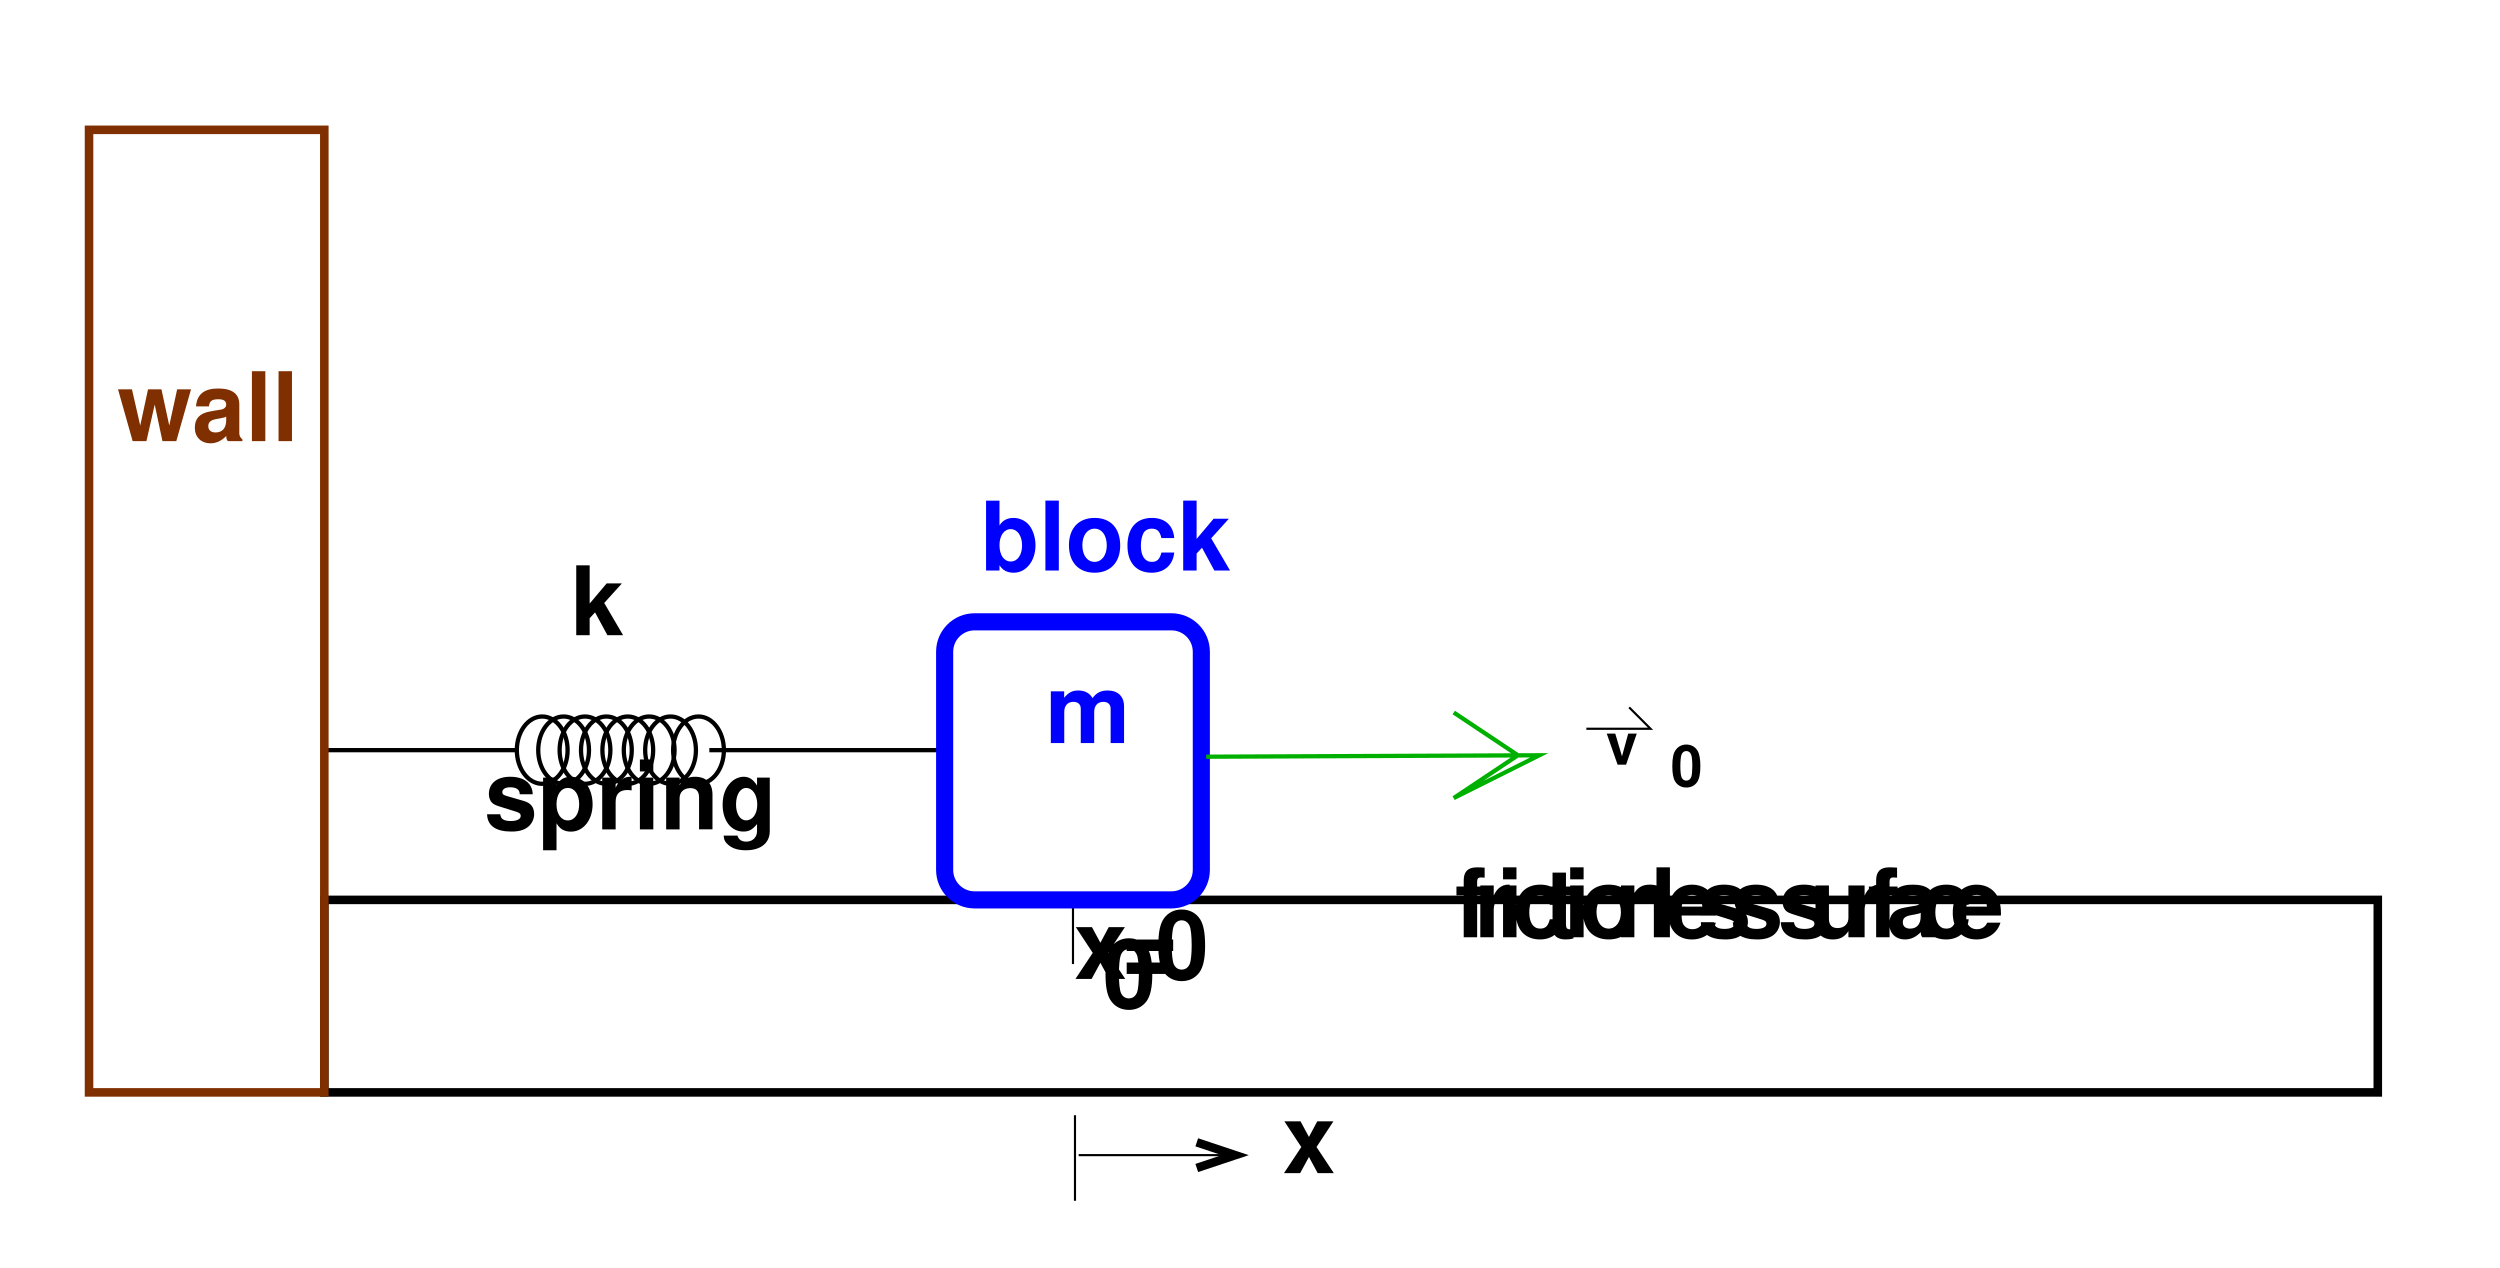<?xml version="1.0" encoding="UTF-8" standalone="no"?>
<!-- Created with Inkscape (http://www.inkscape.org/) -->

<svg
   width="136.354mm"
   height="69.138mm"
   viewBox="0 0 136.354 69.138"
   version="1.1"
   id="svg1"
   inkscape:version="1.3.2 (091e20ef0f, 2023-11-25)"
   sodipodi:docname="1.svg"
   xmlns:inkscape="http://www.inkscape.org/namespaces/inkscape"
   xmlns:sodipodi="http://sodipodi.sourceforge.net/DTD/sodipodi-0.dtd"
   xmlns="http://www.w3.org/2000/svg"
   xmlns:svg="http://www.w3.org/2000/svg">
  <sodipodi:namedview
     id="namedview1"
     pagecolor="#ffffff"
     bordercolor="#000000"
     borderopacity="0.25"
     inkscape:showpageshadow="2"
     inkscape:pageopacity="0.0"
     inkscape:pagecheckerboard="0"
     inkscape:deskcolor="#d1d1d1"
     inkscape:document-units="mm"
     inkscape:zoom="1.1893044"
     inkscape:cx="272.42815"
     inkscape:cy="105.10345"
     inkscape:window-width="1277"
     inkscape:window-height="1440"
     inkscape:window-x="2560"
     inkscape:window-y="0"
     inkscape:window-maximized="1"
     inkscape:current-layer="layer1">
    <inkscape:page
       x="0"
       y="0"
       width="136.354"
       height="69.138"
       id="page1"
       margin="5"
       bleed="0" />
  </sodipodi:namedview>
  <defs
     id="defs1">
    <clipPath
       clipPathUnits="userSpaceOnUse"
       id="clipPath24">
      <path
         d="m 1273.2,4598.4 h 3600 v 1688.89 h -3600 z"
         id="path24" />
    </clipPath>
    <clipPath
       clipPathUnits="userSpaceOnUse"
       id="clipPath25">
      <path
         d="m 1273.2,4598.4 h 3600 v 1688.89 h -3600 z"
         id="path25" />
    </clipPath>
    <clipPath
       clipPathUnits="userSpaceOnUse"
       id="clipPath26">
      <path
         d="m 1273.2,4598.4 h 3600 v 1688.89 h -3600 z"
         id="path26" />
    </clipPath>
    <clipPath
       clipPathUnits="userSpaceOnUse"
       id="clipPath27">
      <path
         d="m 1273.2,4598.4 h 3600 v 1688.89 h -3600 z"
         id="path27" />
    </clipPath>
    <clipPath
       clipPathUnits="userSpaceOnUse"
       id="clipPath28">
      <path
         d="m 1273.2,4598.4 h 3600 v 1688.89 h -3600 z"
         id="path28" />
    </clipPath>
    <clipPath
       clipPathUnits="userSpaceOnUse"
       id="clipPath29">
      <path
         d="m 1273.2,4598.4 h 3600 v 1688.89 h -3600 z"
         id="path29" />
    </clipPath>
    <clipPath
       clipPathUnits="userSpaceOnUse"
       id="clipPath30">
      <path
         d="m 1273.2,4598.4 h 3600 v 1688.89 h -3600 z"
         id="path30" />
    </clipPath>
    <clipPath
       clipPathUnits="userSpaceOnUse"
       id="clipPath31">
      <path
         d="m 1273.2,4598.4 h 3600 v 1688.89 h -3600 z"
         id="path31" />
    </clipPath>
    <clipPath
       clipPathUnits="userSpaceOnUse"
       id="clipPath32">
      <path
         d="m 1273.2,4598.4 h 3600 v 1688.89 h -3600 z"
         id="path32" />
    </clipPath>
    <clipPath
       clipPathUnits="userSpaceOnUse"
       id="clipPath33">
      <path
         d="m 1273.2,4598.4 h 3600 v 1688.89 h -3600 z"
         id="path33" />
    </clipPath>
    <clipPath
       clipPathUnits="userSpaceOnUse"
       id="clipPath34">
      <path
         d="m 1273.2,4598.4 h 3600 v 1688.89 h -3600 z"
         id="path34" />
    </clipPath>
    <clipPath
       clipPathUnits="userSpaceOnUse"
       id="clipPath35">
      <path
         d="m 1273.2,4598.4 h 3600 v 1688.89 h -3600 z"
         id="path35" />
    </clipPath>
    <clipPath
       clipPathUnits="userSpaceOnUse"
       id="clipPath36">
      <path
         d="m 1273.2,4598.4 h 3600 v 1688.89 h -3600 z"
         id="path36" />
    </clipPath>
    <clipPath
       clipPathUnits="userSpaceOnUse"
       id="clipPath37">
      <path
         d="m 1273.2,4598.4 h 3600 v 1688.89 h -3600 z"
         id="path37" />
    </clipPath>
    <clipPath
       clipPathUnits="userSpaceOnUse"
       id="clipPath38">
      <path
         d="m 1273.2,4598.4 h 3600 v 1688.89 h -3600 z m 1826.82,79.41 v -6.22 l -85.78,-16.89 60,20 -60,20 z"
         clip-rule="evenodd"
         id="path38" />
    </clipPath>
    <clipPath
       clipPathUnits="userSpaceOnUse"
       id="clipPath39">
      <path
         d="m 1273.2,4598.4 h 3600 v 1688.89 h -3600 z"
         id="path39" />
    </clipPath>
    <clipPath
       clipPathUnits="userSpaceOnUse"
       id="clipPath40">
      <path
         d="m 1273.2,4598.4 h 3600 v 1688.89 h -3600 z"
         id="path40" />
    </clipPath>
    <clipPath
       clipPathUnits="userSpaceOnUse"
       id="clipPath41">
      <path
         d="m 1273.2,4598.4 h 3600 v 1688.89 h -3600 z"
         transform="matrix(0.1,0,0,-0.1,-362.135,523.914)"
         id="path41" />
    </clipPath>
    <clipPath
       clipPathUnits="userSpaceOnUse"
       id="clipPath42">
      <path
         d="m 1273.2,4598.4 h 3600 v 1688.89 h -3600 z"
         id="path42" />
    </clipPath>
    <clipPath
       clipPathUnits="userSpaceOnUse"
       id="clipPath43">
      <path
         d="m 1273.2,4598.4 h 3600 v 1688.89 h -3600 z"
         id="path43" />
    </clipPath>
    <clipPath
       clipPathUnits="userSpaceOnUse"
       id="clipPath44">
      <path
         d="m 1273.2,4598.4 h 3600 v 1688.89 h -3600 z"
         transform="matrix(0.1,0,0,-0.1,-188.802,513.914)"
         id="path44" />
    </clipPath>
    <clipPath
       clipPathUnits="userSpaceOnUse"
       id="clipPath45">
      <path
         d="m 1273.2,4598.4 h 3600 v 1688.89 h -3600 z"
         transform="matrix(0.1,0,0,-0.1,-265.468,553.914)"
         id="path45" />
    </clipPath>
    <clipPath
       clipPathUnits="userSpaceOnUse"
       id="clipPath46">
      <path
         d="m 1273.2,4598.4 h 3600 v 1688.89 h -3600 z"
         transform="matrix(0.1,0,0,-0.1,-132.135,573.914)"
         id="path46" />
    </clipPath>
    <clipPath
       clipPathUnits="userSpaceOnUse"
       id="clipPath47">
      <path
         d="m 1273.2,4598.4 h 3600 v 1688.89 h -3600 z"
         transform="matrix(0.1,0,0,-0.1,-275.468,527.248)"
         id="path47" />
    </clipPath>
  </defs>
  <g
     inkscape:label="Layer 1"
     inkscape:groupmode="layer"
     id="layer1"
     transform="translate(-37.598,-138.14)">
    <rect
       style="fill:#ffffff;stroke-width:0.265"
       id="rect1"
       width="136.354"
       height="69.138"
       x="37.598"
       y="138.14"
       transform="translate(1.2708333e-6)" />
    <path
       d="m 1654.68,4772.48 h 3200 v 300 h -3200 z"
       style="fill:none;stroke:#000000;stroke-width:13.333;stroke-linecap:butt;stroke-linejoin:miter;stroke-miterlimit:10;stroke-dasharray:none;stroke-opacity:1"
       transform="matrix(0.035,0,0,-0.035,-2.627,364.758)"
       clip-path="url(#clipPath24)"
       id="path75" />
    <path
       d="m 2237.79,5253.36 c -21.84,0 -39.55,23.49 -39.55,52.45 0,28.96 17.71,52.44 39.55,52.44 21.85,0 39.56,-23.48 39.56,-52.44 0,-28.96 -17.71,-52.45 -39.56,-52.45 z"
       style="fill:none;stroke:#000000;stroke-width:6.667;stroke-linecap:butt;stroke-linejoin:miter;stroke-miterlimit:10;stroke-dasharray:none;stroke-opacity:1"
       transform="matrix(0.035,0,0,-0.035,-2.627,364.758)"
       clip-path="url(#clipPath25)"
       id="path76" />
    <path
       d="m 2194.24,5253.36 c -21.85,0 -39.56,23.49 -39.56,52.45 0,28.96 17.71,52.44 39.55,52.44 21.85,0 39.56,-23.48 39.56,-52.44 0,-28.96 -17.71,-52.45 -39.55,-52.45 z"
       style="fill:none;stroke:#000000;stroke-width:6.667;stroke-linecap:butt;stroke-linejoin:miter;stroke-miterlimit:10;stroke-dasharray:none;stroke-opacity:1"
       transform="matrix(0.035,0,0,-0.035,-2.627,364.758)"
       clip-path="url(#clipPath26)"
       id="path77" />
    <path
       d="m 2160.91,5253.36 c -21.85,0 -39.56,23.49 -39.56,52.45 0,28.96 17.71,52.44 39.55,52.44 21.85,0 39.56,-23.48 39.56,-52.44 0,-28.96 -17.71,-52.45 -39.55,-52.45 z"
       style="fill:none;stroke:#000000;stroke-width:6.667;stroke-linecap:butt;stroke-linejoin:miter;stroke-miterlimit:10;stroke-dasharray:none;stroke-opacity:1"
       transform="matrix(0.035,0,0,-0.035,-2.627,364.758)"
       clip-path="url(#clipPath27)"
       id="path78" />
    <path
       d="m 2127.57,5253.36 c -21.84,0 -39.55,23.49 -39.55,52.45 0,28.96 17.71,52.44 39.55,52.44 21.84,0 39.56,-23.48 39.56,-52.44 0,-28.96 -17.72,-52.45 -39.56,-52.45 z"
       style="fill:none;stroke:#000000;stroke-width:6.667;stroke-linecap:butt;stroke-linejoin:miter;stroke-miterlimit:10;stroke-dasharray:none;stroke-opacity:1"
       transform="matrix(0.035,0,0,-0.035,-2.627,364.758)"
       clip-path="url(#clipPath28)"
       id="path79" />
    <path
       d="m 2094.24,5253.36 c -21.85,0 -39.56,23.49 -39.56,52.45 0,28.96 17.71,52.44 39.55,52.44 21.85,0 39.56,-23.48 39.56,-52.44 0,-28.96 -17.71,-52.45 -39.55,-52.45 z"
       style="fill:none;stroke:#000000;stroke-width:6.667;stroke-linecap:butt;stroke-linejoin:miter;stroke-miterlimit:10;stroke-dasharray:none;stroke-opacity:1"
       transform="matrix(0.035,0,0,-0.035,-2.627,364.758)"
       clip-path="url(#clipPath29)"
       id="path80" />
    <path
       d="m 2060.91,5253.36 c -21.85,0 -39.56,23.49 -39.56,52.45 0,28.96 17.71,52.44 39.55,52.44 21.85,0 39.56,-23.48 39.56,-52.44 0,-28.96 -17.71,-52.45 -39.55,-52.45 z"
       style="fill:none;stroke:#000000;stroke-width:6.667;stroke-linecap:butt;stroke-linejoin:miter;stroke-miterlimit:10;stroke-dasharray:none;stroke-opacity:1"
       transform="matrix(0.035,0,0,-0.035,-2.627,364.758)"
       clip-path="url(#clipPath30)"
       id="path81" />
    <path
       d="m 2027.57,5253.36 c -21.84,0 -39.55,23.49 -39.55,52.45 0,28.96 17.71,52.44 39.55,52.44 21.84,0 39.56,-23.48 39.56,-52.44 0,-28.96 -17.72,-52.45 -39.56,-52.45 z"
       style="fill:none;stroke:#000000;stroke-width:6.667;stroke-linecap:butt;stroke-linejoin:miter;stroke-miterlimit:10;stroke-dasharray:none;stroke-opacity:1"
       transform="matrix(0.035,0,0,-0.035,-2.627,364.758)"
       clip-path="url(#clipPath31)"
       id="path82" />
    <path
       d="m 1994.24,5253.36 c -21.85,0 -39.56,23.49 -39.56,52.45 0,28.96 17.71,52.44 39.55,52.44 21.85,0 39.56,-23.48 39.56,-52.44 0,-28.96 -17.71,-52.45 -39.55,-52.45 z"
       style="fill:none;stroke:#000000;stroke-width:6.667;stroke-linecap:butt;stroke-linejoin:miter;stroke-miterlimit:10;stroke-dasharray:none;stroke-opacity:1"
       transform="matrix(0.035,0,0,-0.035,-2.627,364.758)"
       clip-path="url(#clipPath32)"
       id="path83" />
    <path
       d="M 2621.35,5305.81 H 2254.68"
       style="fill:none;stroke:#000000;stroke-width:6.667;stroke-linecap:butt;stroke-linejoin:miter;stroke-miterlimit:10;stroke-dasharray:none;stroke-opacity:1"
       transform="matrix(0.035,0,0,-0.035,-2.627,364.758)"
       clip-path="url(#clipPath33)"
       id="path84" />
    <path
       d="m 1954.68,5305.81 h -300"
       style="fill:none;stroke:#000000;stroke-width:6.667;stroke-linecap:butt;stroke-linejoin:miter;stroke-miterlimit:10;stroke-dasharray:none;stroke-opacity:1"
       transform="matrix(0.035,0,0,-0.035,-2.627,364.758)"
       clip-path="url(#clipPath34)"
       id="path85" />
    <path
       d="m 3621.35,5339.14 h 100 l -33.33,33.34"
       style="fill:none;stroke:#000000;stroke-width:3.333;stroke-linecap:butt;stroke-linejoin:miter;stroke-miterlimit:10;stroke-dasharray:none;stroke-opacity:1"
       transform="matrix(0.035,0,0,-0.035,-2.627,364.758)"
       clip-path="url(#clipPath35)"
       id="path86" />
    <path
       d="m 2821.35,5072.48 v -100"
       style="fill:none;stroke:#000000;stroke-width:3.333;stroke-linecap:butt;stroke-linejoin:miter;stroke-miterlimit:10;stroke-dasharray:none;stroke-opacity:1"
       transform="matrix(0.035,0,0,-0.035,-2.627,364.758)"
       clip-path="url(#clipPath36)"
       id="path87" />
    <path
       d="M 2824.46,4736.92 V 4603.59"
       style="fill:none;stroke:#000000;stroke-width:3.333;stroke-linecap:butt;stroke-linejoin:miter;stroke-miterlimit:10;stroke-dasharray:none;stroke-opacity:1"
       transform="matrix(0.035,0,0,-0.035,-2.627,364.758)"
       clip-path="url(#clipPath37)"
       id="path88" />
    <path
       d="M 2830.24,4674.7 H 3096.9"
       style="fill:none;stroke:#000000;stroke-width:3.333;stroke-linecap:butt;stroke-linejoin:miter;stroke-miterlimit:10;stroke-dasharray:none;stroke-opacity:1"
       transform="matrix(0.035,0,0,-0.035,-2.627,364.758)"
       clip-path="url(#clipPath38)"
       id="path89" />
    <path
       d="m 3014.24,4694.7 60,-20 -60,-20"
       style="fill:none;stroke:#000000;stroke-width:13.333;stroke-linecap:butt;stroke-linejoin:miter;stroke-miterlimit:10;stroke-dasharray:none;stroke-opacity:1"
       transform="matrix(0.035,0,0,-0.035,-2.627,364.758)"
       clip-path="url(#clipPath39)"
       id="path90" />
    <path
       d="m 2668.02,5505.81 v 0 c -25.78,0 -46.67,-20.9 -46.67,-46.67 v -340 c 0,-25.77 20.89,-46.66 46.67,-46.66 h 306.66 c 25.77,0 46.67,20.89 46.67,46.66 v 340 c 0,25.77 -20.9,46.67 -46.67,46.67 z"
       style="fill:none;stroke:#0000ff;stroke-width:26.667;stroke-linecap:butt;stroke-linejoin:miter;stroke-miterlimit:10;stroke-dasharray:none;stroke-opacity:1"
       transform="matrix(0.035,0,0,-0.035,-2.627,364.758)"
       clip-path="url(#clipPath40)"
       id="path91" />
    <path
       d="M 3.117,-3.6962128e-4 4.768,-4.803 H 3.445 L 2.484,-1.289 1.442,-4.803 H 0.13 L 1.805,-3.6962128e-4 Z M 12.426,-3.11 c -0.668,0 -1.253,0.293 -1.628,0.82 -0.375,0.48 -0.539,1.288 -0.539,2.507 0,1.124 0.141,1.909 0.445,2.39 0.375,0.597 0.984,0.925 1.722,0.925 0.691,0 1.242,-0.269 1.64,-0.797 0.351,-0.492 0.527,-1.3 0.527,-2.483 0,-1.148 -0.141,-1.933 -0.445,-2.425 -0.363,-0.597 -0.984,-0.937 -1.722,-0.937 z m 0,1.007 c 0.328,0 0.586,0.176 0.726,0.515 0.129,0.258 0.199,0.949 0.199,1.816 0,0.715 -0.059,1.406 -0.164,1.663 -0.141,0.375 -0.398,0.574 -0.761,0.574 -0.328,0 -0.574,-0.164 -0.726,-0.48 -0.129,-0.269 -0.199,-0.925 -0.199,-1.769 0,-0.75 0.07,-1.464 0.164,-1.722 0.129,-0.387 0.41,-0.597 0.761,-0.597 z m 0,0"
       style="fill:#000000;fill-opacity:1;fill-rule:nonzero;stroke:none"
       aria-label="v &#10;0"
       transform="matrix(0.353,0,0,0.353,125.187,179.846)"
       clip-path="url(#clipPath41)"
       id="path92" />
    <path
       d="m 3028.9,5295.59 519.12,2.22 -133.34,-66.67 100,66.67 -100,66.67"
       style="fill:none;stroke:#00b000;stroke-width:6.667;stroke-linecap:butt;stroke-linejoin:miter;stroke-miterlimit:10;stroke-dasharray:none;stroke-opacity:1"
       transform="matrix(0.035,0,0,-0.035,-2.627,364.758)"
       clip-path="url(#clipPath42)"
       id="path93" />
    <path
       d="m 1288.02,4772.48 h 366.664 v 1500 H 1288.02 Z"
       style="fill:none;stroke:#803000;stroke-width:13.333;stroke-linecap:butt;stroke-linejoin:miter;stroke-miterlimit:10;stroke-dasharray:none;stroke-opacity:1"
       transform="matrix(0.035,0,0,-0.035,-2.627,364.758)"
       clip-path="url(#clipPath43)"
       id="path94" />
    <path
       d="M 7.486,-5.423 C 7.451,-7.11 6.151,-8.129 4.007,-8.129 c -2.038,0 -3.291,1.019 -3.291,2.659 0,0.539 0.164,0.996 0.445,1.312 0.281,0.281 0.527,0.41 1.3,0.656 l 2.471,0.773 c 0.527,0.164 0.703,0.328 0.703,0.656 0,0.492 -0.586,0.785 -1.546,0.785 -0.551,0 -0.96,-0.094 -1.23,-0.281 C 2.637,-1.734 2.555,-1.898 2.461,-2.331 H 0.435 c 0.059,1.769 1.347,2.671 3.772,2.671 1.113,0 1.956,-0.234 2.553,-0.715 0.586,-0.469 0.949,-1.206 0.949,-1.991 0,-1.042 -0.515,-1.71 -1.57,-2.015 L 3.515,-5.142 C 2.93,-5.318 2.789,-5.435 2.789,-5.763 c 0,-0.445 0.469,-0.738 1.195,-0.738 0.996,0 1.488,0.351 1.499,1.078 z M 11.164,-8 H 9.091 V 3.233 h 2.073 v -4.182 c 0.504,0.89 1.218,1.3 2.226,1.3 1.933,0 3.35,-1.804 3.35,-4.228 0,-1.136 -0.328,-2.261 -0.855,-2.999 -0.539,-0.75 -1.534,-1.253 -2.495,-1.253 -1.007,0 -1.722,0.422 -2.226,1.312 z m 1.757,1.605 c 1.054,0 1.745,1.007 1.745,2.542 0,1.464 -0.715,2.471 -1.745,2.471 -1.054,0 -1.757,-1.007 -1.757,-2.495 0,-1.511 0.703,-2.518 1.757,-2.518 z m 5.306,-1.605 v 8 h 2.073 V -4.252 c 0,-1.218 0.609,-1.827 1.816,-1.827 0.223,0 0.375,0.023 0.656,0.059 v -2.097 c -0.117,-0.012 -0.164,-0.012 -0.246,-0.012 -0.949,0 -1.769,0.621 -2.226,1.698 V -8 Z m 7.895,0 h -2.073 v 8 h 2.073 z m 0,-2.799 h -2.073 v 1.851 h 2.073 z m 1.985,2.799 v 8 h 2.073 V -4.803 c 0,-0.949 0.644,-1.57 1.675,-1.57 0.89,0 1.335,0.492 1.335,1.441 v 4.931 h 2.073 V -5.365 c 0,-1.78 -0.972,-2.764 -2.682,-2.764 -1.089,0 -1.816,0.375 -2.401,1.288 v -1.16 z m 14.041,0 v 1.23 c -0.574,-0.937 -1.218,-1.359 -2.062,-1.359 -0.715,0 -1.499,0.351 -2.038,0.925 -0.808,0.832 -1.218,1.991 -1.218,3.397 0,2.46 1.3,4.146 3.209,4.146 0.867,0 1.382,-0.281 2.108,-1.16 v 1.089 c 0,0.96 -0.679,1.628 -1.663,1.628 -0.738,0 -1.195,-0.328 -1.359,-0.937 h -2.132 c 0.012,0.621 0.234,1.054 0.785,1.499 0.633,0.515 1.511,0.773 2.635,0.773 2.308,0 3.701,-1.113 3.701,-2.963 V -8 Z m -1.675,1.605 c 0.984,0 1.71,1.078 1.71,2.553 0,1.452 -0.703,2.448 -1.734,2.448 -0.914,0 -1.546,-0.996 -1.546,-2.448 0,-1.511 0.633,-2.553 1.57,-2.553 z M 16.286,-34.885 v -5.915 h -2.073 v 10.8 h 2.073 v -2.624 l 0.832,-0.902 1.909,3.526 h 2.425 l -2.917,-4.978 2.729,-3.022 H 18.909 Z M 154.64,8.832 h -1.23 V 8.047 c 0,-0.422 0.176,-0.621 0.562,-0.621 0.187,0 0.387,0.012 0.597,0.035 V 5.915 c -0.445,-0.035 -0.878,-0.047 -1.195,-0.047 -1.37,0 -2.038,0.644 -2.038,2.003 v 0.96 h -1.124 v 1.37 h 1.124 v 6.466 h 2.073 v -6.466 h 1.23 z M 153.899,8.668 V 16.668 h 2.073 v -4.252 c 0,-1.218 0.609,-1.827 1.816,-1.827 0.223,0 0.375,0.023 0.656,0.059 V 8.55 c -0.117,-0.012 -0.164,-0.012 -0.246,-0.012 -0.949,0 -1.769,0.621 -2.226,1.698 V 8.668 Z m 5.587,0 h -2.073 V 16.668 h 2.073 z m 0,-2.799 h -2.073 v 1.851 h 2.073 z m 7.133,5.786 c -0.141,-1.956 -1.429,-3.116 -3.444,-3.116 -2.401,0 -3.783,1.57 -3.783,4.287 0,2.647 1.382,4.182 3.748,4.182 1.944,0 3.291,-1.195 3.479,-3.116 h -1.98 c -0.258,1.042 -0.668,1.441 -1.499,1.441 -1.054,0 -1.675,-0.937 -1.675,-2.507 0,-0.761 0.152,-1.464 0.398,-1.933 0.246,-0.445 0.703,-0.691 1.288,-0.691 0.843,0 1.253,0.41 1.488,1.452 z m 1.675,-2.823 h -1.16 V 6.676 h -2.073 v 2.155 h -1.019 v 1.37 h 1.019 v 4.92 c 0,1.265 0.668,1.886 2.026,1.886 0.48,0 0.82,-0.047 1.206,-0.164 v -1.452 c -0.211,0.035 -0.316,0.047 -0.48,0.047 -0.551,0 -0.679,-0.164 -0.679,-0.878 v -4.357 h 1.16 z m 1.567,-0.164 h -2.073 V 16.668 h 2.073 z m 0,-2.799 h -2.073 v 1.851 h 2.073 z m 3.865,2.671 c -2.448,0 -3.947,1.605 -3.947,4.228 0,2.635 1.499,4.24 3.959,4.24 2.448,0 3.959,-1.605 3.959,-4.182 0,-2.706 -1.464,-4.287 -3.971,-4.287 z m 0.012,1.663 c 1.136,0 1.886,1.031 1.886,2.6 0,1.499 -0.773,2.53 -1.886,2.53 -1.124,0 -1.886,-1.019 -1.886,-2.565 0,-1.534 0.761,-2.565 1.886,-2.565 z m 1.892,-1.534 V 16.668 h 2.073 v -4.802 c 0,-0.949 0.644,-1.57 1.675,-1.57 0.89,0 1.335,0.492 1.335,1.441 v 4.931 h 2.073 v -5.365 c 0,-1.78 -0.972,-2.764 -2.682,-2.764 -1.089,0 -1.816,0.375 -2.401,1.288 V 8.668 Z m 7.564,-2.799 h -2.073 V 16.668 h 2.073 z m 7.169,7.45 c 0.012,-0.176 0.012,-0.246 0.012,-0.351 0,-0.808 -0.117,-1.546 -0.305,-2.108 -0.539,-1.452 -1.827,-2.319 -3.444,-2.319 -2.296,0 -3.701,1.652 -3.701,4.334 0,2.565 1.394,4.135 3.655,4.135 1.792,0 3.245,-1.007 3.713,-2.589 h -2.05 c -0.258,0.633 -0.832,1.007 -1.581,1.007 -0.597,0 -1.066,-0.258 -1.37,-0.703 -0.187,-0.293 -0.269,-0.644 -0.293,-1.406 z M 185.021,11.936 c 0.141,-1.23 0.656,-1.816 1.581,-1.816 0.949,0 1.511,0.633 1.605,1.816 z m 10.003,-0.691 c -0.035,-1.687 -1.335,-2.706 -3.479,-2.706 -2.038,0 -3.291,1.019 -3.291,2.659 0,0.539 0.164,0.996 0.445,1.312 0.281,0.281 0.527,0.41 1.3,0.656 l 2.471,0.773 c 0.527,0.164 0.703,0.328 0.703,0.656 0,0.492 -0.586,0.785 -1.546,0.785 -0.551,0 -0.96,-0.094 -1.23,-0.281 -0.223,-0.164 -0.305,-0.328 -0.398,-0.761 h -2.026 c 0.059,1.769 1.347,2.671 3.772,2.671 1.113,0 1.956,-0.234 2.553,-0.715 0.586,-0.469 0.949,-1.206 0.949,-1.991 0,-1.042 -0.515,-1.71 -1.57,-2.015 l -2.624,-0.761 c -0.586,-0.176 -0.726,-0.293 -0.726,-0.621 0,-0.445 0.469,-0.738 1.195,-0.738 0.996,0 1.488,0.351 1.499,1.078 z m 4.94,0 c -0.035,-1.687 -1.335,-2.706 -3.479,-2.706 -2.038,0 -3.291,1.019 -3.291,2.659 0,0.539 0.164,0.996 0.445,1.312 0.281,0.281 0.527,0.41 1.3,0.656 l 2.471,0.773 c 0.527,0.164 0.703,0.328 0.703,0.656 0,0.492 -0.586,0.785 -1.546,0.785 -0.551,0 -0.96,-0.094 -1.23,-0.281 -0.223,-0.164 -0.305,-0.328 -0.398,-0.761 h -2.026 c 0.059,1.769 1.347,2.671 3.772,2.671 1.113,0 1.956,-0.234 2.553,-0.715 0.586,-0.469 0.949,-1.206 0.949,-1.991 0,-1.042 -0.515,-1.71 -1.57,-2.015 l -2.624,-0.761 c -0.586,-0.176 -0.726,-0.293 -0.726,-0.621 0,-0.445 0.469,-0.738 1.195,-0.738 0.996,0 1.488,0.351 1.499,1.078 z m 7.414,0 c -0.035,-1.687 -1.335,-2.706 -3.479,-2.706 -2.038,0 -3.291,1.019 -3.291,2.659 0,0.539 0.164,0.996 0.445,1.312 0.281,0.281 0.527,0.41 1.3,0.656 l 2.471,0.773 c 0.527,0.164 0.703,0.328 0.703,0.656 0,0.492 -0.586,0.785 -1.546,0.785 -0.551,0 -0.96,-0.094 -1.23,-0.281 -0.223,-0.164 -0.305,-0.328 -0.398,-0.761 h -2.026 c 0.059,1.769 1.347,2.671 3.772,2.671 1.113,0 1.956,-0.234 2.553,-0.715 0.586,-0.469 0.949,-1.206 0.949,-1.991 0,-1.042 -0.515,-1.71 -1.57,-2.015 l -2.624,-0.761 c -0.586,-0.176 -0.726,-0.293 -0.726,-0.621 0,-0.445 0.469,-0.738 1.195,-0.738 0.996,0 1.488,0.351 1.499,1.078 z m 5.47,5.423 V 8.668 h -2.073 V 13.669 c 0,0.949 -0.644,1.581 -1.675,1.581 -0.89,0 -1.335,-0.48 -1.335,-1.441 V 8.668 h -2.073 v 5.576 c 0,1.769 0.972,2.764 2.682,2.764 1.089,0 1.816,-0.387 2.401,-1.288 V 16.668 Z M 211.203,8.668 V 16.668 h 2.073 v -4.252 c 0,-1.218 0.609,-1.827 1.816,-1.827 0.223,0 0.375,0.023 0.656,0.059 V 8.55 c -0.117,-0.012 -0.164,-0.012 -0.246,-0.012 -0.949,0 -1.769,0.621 -2.226,1.698 V 8.668 Z m 7.16,0.164 h -1.23 V 8.047 c 0,-0.422 0.176,-0.621 0.562,-0.621 0.187,0 0.387,0.012 0.597,0.035 V 5.915 c -0.445,-0.035 -0.878,-0.047 -1.195,-0.047 -1.37,0 -2.038,0.644 -2.038,2.003 v 0.96 h -1.124 v 1.37 h 1.124 v 6.466 h 2.073 v -6.466 h 1.23 z m 6.088,7.578 c -0.363,-0.34 -0.48,-0.574 -0.48,-0.972 v -4.439 c 0,-1.64 -1.101,-2.46 -3.268,-2.46 -2.167,0 -3.291,0.914 -3.42,2.764 h 1.991 c 0.105,-0.832 0.445,-1.101 1.476,-1.101 0.796,0 1.195,0.269 1.195,0.808 0,0.269 -0.129,0.492 -0.351,0.621 -0.281,0.152 -0.281,0.152 -1.312,0.305 l -0.82,0.152 c -1.593,0.269 -2.366,1.078 -2.366,2.518 0,1.441 0.972,2.401 2.436,2.401 0.89,0 1.687,-0.375 2.425,-1.136 0,0.41 0.047,0.562 0.246,0.796 h 2.249 z m -2.507,-2.963 c 0,1.206 -0.597,1.886 -1.64,1.886 -0.703,0 -1.124,-0.363 -1.124,-0.96 0,-0.621 0.316,-0.925 1.183,-1.101 l 0.703,-0.129 c 0.551,-0.105 0.644,-0.129 0.878,-0.258 z m 7.414,-1.792 c -0.141,-1.956 -1.429,-3.116 -3.444,-3.116 -2.401,0 -3.783,1.57 -3.783,4.287 0,2.647 1.382,4.182 3.748,4.182 1.944,0 3.291,-1.195 3.479,-3.116 h -1.98 c -0.258,1.042 -0.668,1.441 -1.499,1.441 -1.054,0 -1.675,-0.937 -1.675,-2.507 0,-0.761 0.152,-1.464 0.398,-1.933 0.246,-0.445 0.703,-0.691 1.288,-0.691 0.843,0 1.253,0.41 1.488,1.452 z m 4.975,1.663 c 0.012,-0.176 0.012,-0.246 0.012,-0.351 0,-0.808 -0.117,-1.546 -0.305,-2.108 -0.539,-1.452 -1.827,-2.319 -3.444,-2.319 -2.296,0 -3.701,1.652 -3.701,4.334 0,2.565 1.394,4.135 3.655,4.135 1.792,0 3.245,-1.007 3.713,-2.589 h -2.05 c -0.258,0.633 -0.832,1.007 -1.581,1.007 -0.597,0 -1.066,-0.258 -1.37,-0.703 -0.187,-0.293 -0.269,-0.644 -0.293,-1.406 z m -5.341,-1.382 c 0.141,-1.23 0.656,-1.816 1.581,-1.816 0.949,0 1.511,0.633 1.605,1.816 z m -132.623,7.145 2.612,-3.971 h -2.495 l -1.288,2.413 -1.3,-2.413 h -2.495 l 2.612,3.971 -2.671,4.029 h 2.495 l 1.359,-2.495 1.347,2.495 h 2.495 z m 10.073,-2.062 h -7.18 v 1.769 h 7.18 z m 0,3.561 h -7.18 v 1.757 h 7.18 z m 1.315,-8.199 c -1.124,0 -2.085,0.48 -2.717,1.347 -0.609,0.82 -0.89,2.155 -0.89,4.193 0,1.874 0.234,3.174 0.738,3.971 0.621,1.007 1.64,1.558 2.87,1.558 1.148,0 2.073,-0.457 2.729,-1.335 0.597,-0.808 0.89,-2.155 0.89,-4.135 0,-1.921 -0.234,-3.221 -0.738,-4.041 -0.621,-1.007 -1.652,-1.558 -2.881,-1.558 z m 0,1.675 c 0.539,0 0.972,0.293 1.218,0.843 0.211,0.445 0.328,1.593 0.328,3.045 0,1.183 -0.105,2.331 -0.269,2.764 -0.234,0.621 -0.679,0.96 -1.277,0.96 -0.539,0 -0.96,-0.281 -1.206,-0.808 -0.211,-0.445 -0.328,-1.546 -0.328,-2.952 0,-1.242 0.105,-2.425 0.269,-2.858 0.223,-0.644 0.679,-0.996 1.265,-0.996 z m -8.161,2.77 c -1.124,0 -2.085,0.48 -2.717,1.347 -0.609,0.82 -0.89,2.155 -0.89,4.193 0,1.874 0.234,3.174 0.738,3.971 0.621,1.007 1.64,1.558 2.87,1.558 1.148,0 2.073,-0.457 2.729,-1.335 0.597,-0.808 0.89,-2.155 0.89,-4.135 0,-1.921 -0.234,-3.221 -0.738,-4.041 -0.621,-1.007 -1.652,-1.558 -2.881,-1.558 z m 0,1.675 c 0.539,0 0.972,0.293 1.218,0.843 0.211,0.445 0.328,1.593 0.328,3.045 0,1.183 -0.105,2.331 -0.269,2.764 -0.234,0.621 -0.679,0.96 -1.277,0.96 -0.539,0 -0.96,-0.281 -1.206,-0.808 -0.211,-0.445 -0.328,-1.546 -0.328,-2.952 0,-1.242 0.105,-2.425 0.269,-2.858 0.223,-0.644 0.679,-0.996 1.265,-0.996 z m 28.996,30.58 2.612,-3.971 h -2.495 l -1.288,2.413 -1.3,-2.413 h -2.495 l 2.612,3.971 -2.671,4.029 h 2.495 l 1.359,-2.495 1.347,2.495 h 2.495 z m 0,0"
       style="fill:#000000;fill-opacity:1;fill-rule:nonzero;stroke:none"
       aria-label="spring&#10;k&#10;frictionless surface&#10;x =0&#10;0&#10;x"
       transform="matrix(0.353,0,0,0.353,64.01,183.375)"
       clip-path="url(#clipPath44)"
       id="path95" />
    <path
       d="M 0.88,-10.801 V -9.1780113e-4 H 2.953 V -0.821 c 0.504,0.785 1.195,1.16 2.202,1.16 1.909,0 3.362,-1.816 3.362,-4.24 0,-1.078 -0.316,-2.179 -0.855,-2.94 -0.551,-0.785 -1.523,-1.288 -2.507,-1.288 -1.007,0 -1.698,0.363 -2.202,1.16 v -3.83 z m 3.819,4.404 c 1.019,0 1.745,1.031 1.745,2.518 0,1.464 -0.703,2.483 -1.745,2.483 -1.054,0 -1.745,-0.996 -1.745,-2.53 0,-1.464 0.703,-2.471 1.745,-2.471 z M 12.122,-10.801 H 10.048 V -9.1780113e-4 h 2.073 z m 5.511,2.671 c -2.448,0 -3.947,1.605 -3.947,4.228 0,2.635 1.499,4.24 3.959,4.24 2.448,0 3.959,-1.605 3.959,-4.182 0,-2.706 -1.464,-4.287 -3.971,-4.287 z m 0.012,1.663 c 1.136,0 1.886,1.031 1.886,2.6 0,1.499 -0.773,2.53 -1.886,2.53 -1.124,0 -1.886,-1.019 -1.886,-2.565 0,-1.534 0.761,-2.565 1.886,-2.565 z m 12.308,1.452 c -0.141,-1.956 -1.429,-3.116 -3.444,-3.116 -2.401,0 -3.783,1.57 -3.783,4.287 0,2.647 1.382,4.182 3.748,4.182 1.944,0 3.291,-1.195 3.479,-3.116 h -1.98 c -0.258,1.042 -0.668,1.441 -1.499,1.441 -1.054,0 -1.675,-0.937 -1.675,-2.507 0,-0.761 0.152,-1.464 0.398,-1.933 0.246,-0.445 0.703,-0.691 1.288,-0.691 0.843,0 1.253,0.41 1.488,1.452 z m 3.458,0.129 v -5.915 h -2.073 V -9.1780113e-4 h 2.073 V -2.625 l 0.832,-0.902 1.909,3.526 h 2.425 L 35.659,-4.979 38.389,-8.001 h -2.354 z m 0,0"
       style="fill:#0000ff;fill-opacity:1;fill-rule:nonzero;stroke:none"
       aria-label="block"
       transform="matrix(0.353,0,0,0.353,91.069,169.258)"
       clip-path="url(#clipPath45)"
       id="path96" />
    <path
       d="M 9.077,-0.001 11.35,-8.001 H 9.206 L 7.988,-2.402 6.782,-8.001 H 4.708 l -1.206,5.599 -1.277,-5.599 H 0.07 L 2.331,-0.001 H 4.462 L 5.739,-5.647 6.934,-0.001 Z M 19.291,-0.259 c -0.363,-0.34 -0.48,-0.574 -0.48,-0.972 v -4.439 c 0,-1.64 -1.101,-2.46 -3.268,-2.46 -2.167,0 -3.291,0.914 -3.42,2.764 h 1.991 c 0.105,-0.832 0.445,-1.101 1.476,-1.101 0.797,0 1.195,0.269 1.195,0.808 0,0.269 -0.129,0.492 -0.351,0.621 -0.281,0.152 -0.281,0.152 -1.312,0.305 l -0.82,0.152 c -1.593,0.269 -2.366,1.078 -2.366,2.518 0,1.441 0.972,2.401 2.436,2.401 0.89,0 1.687,-0.375 2.425,-1.136 0,0.41 0.047,0.562 0.246,0.797 h 2.249 z M 16.785,-3.222 c 0,1.206 -0.597,1.886 -1.64,1.886 -0.703,0 -1.124,-0.363 -1.124,-0.96 0,-0.621 0.316,-0.925 1.183,-1.101 l 0.703,-0.129 c 0.551,-0.105 0.644,-0.129 0.878,-0.258 z m 6.047,-7.578 h -2.073 v 10.8 h 2.073 z m 4.117,0 h -2.073 v 10.8 h 2.073 z m 0,0"
       style="fill:#803000;fill-opacity:1;fill-rule:nonzero;stroke:none"
       aria-label="wall"
       transform="matrix(0.353,0,0,0.353,44.01,162.199)"
       clip-path="url(#clipPath46)"
       id="path97" />
    <path
       d="M 0.889,-7.999 V 0.001 H 2.962 V -4.801 c 0,-0.996 0.539,-1.57 1.417,-1.57 0.703,0 1.136,0.398 1.136,1.042 V 0.001 H 7.589 V -4.801 c 0,-0.972 0.527,-1.57 1.417,-1.57 0.703,0 1.124,0.398 1.124,1.042 V 0.001 H 12.204 V -5.656 c 0,-1.558 -0.949,-2.471 -2.542,-2.471 -1.031,0 -1.722,0.351 -2.343,1.183 C 6.933,-7.706 6.136,-8.128 5.141,-8.128 c -0.914,0 -1.511,0.293 -2.19,1.124 v -0.996 z m 0,0"
       style="fill:#0000ff;fill-opacity:1;fill-rule:nonzero;stroke:none"
       aria-label="m"
       transform="matrix(0.353,0,0,0.353,94.598,178.669)"
       clip-path="url(#clipPath47)"
       id="path98" />
  </g>
</svg>
